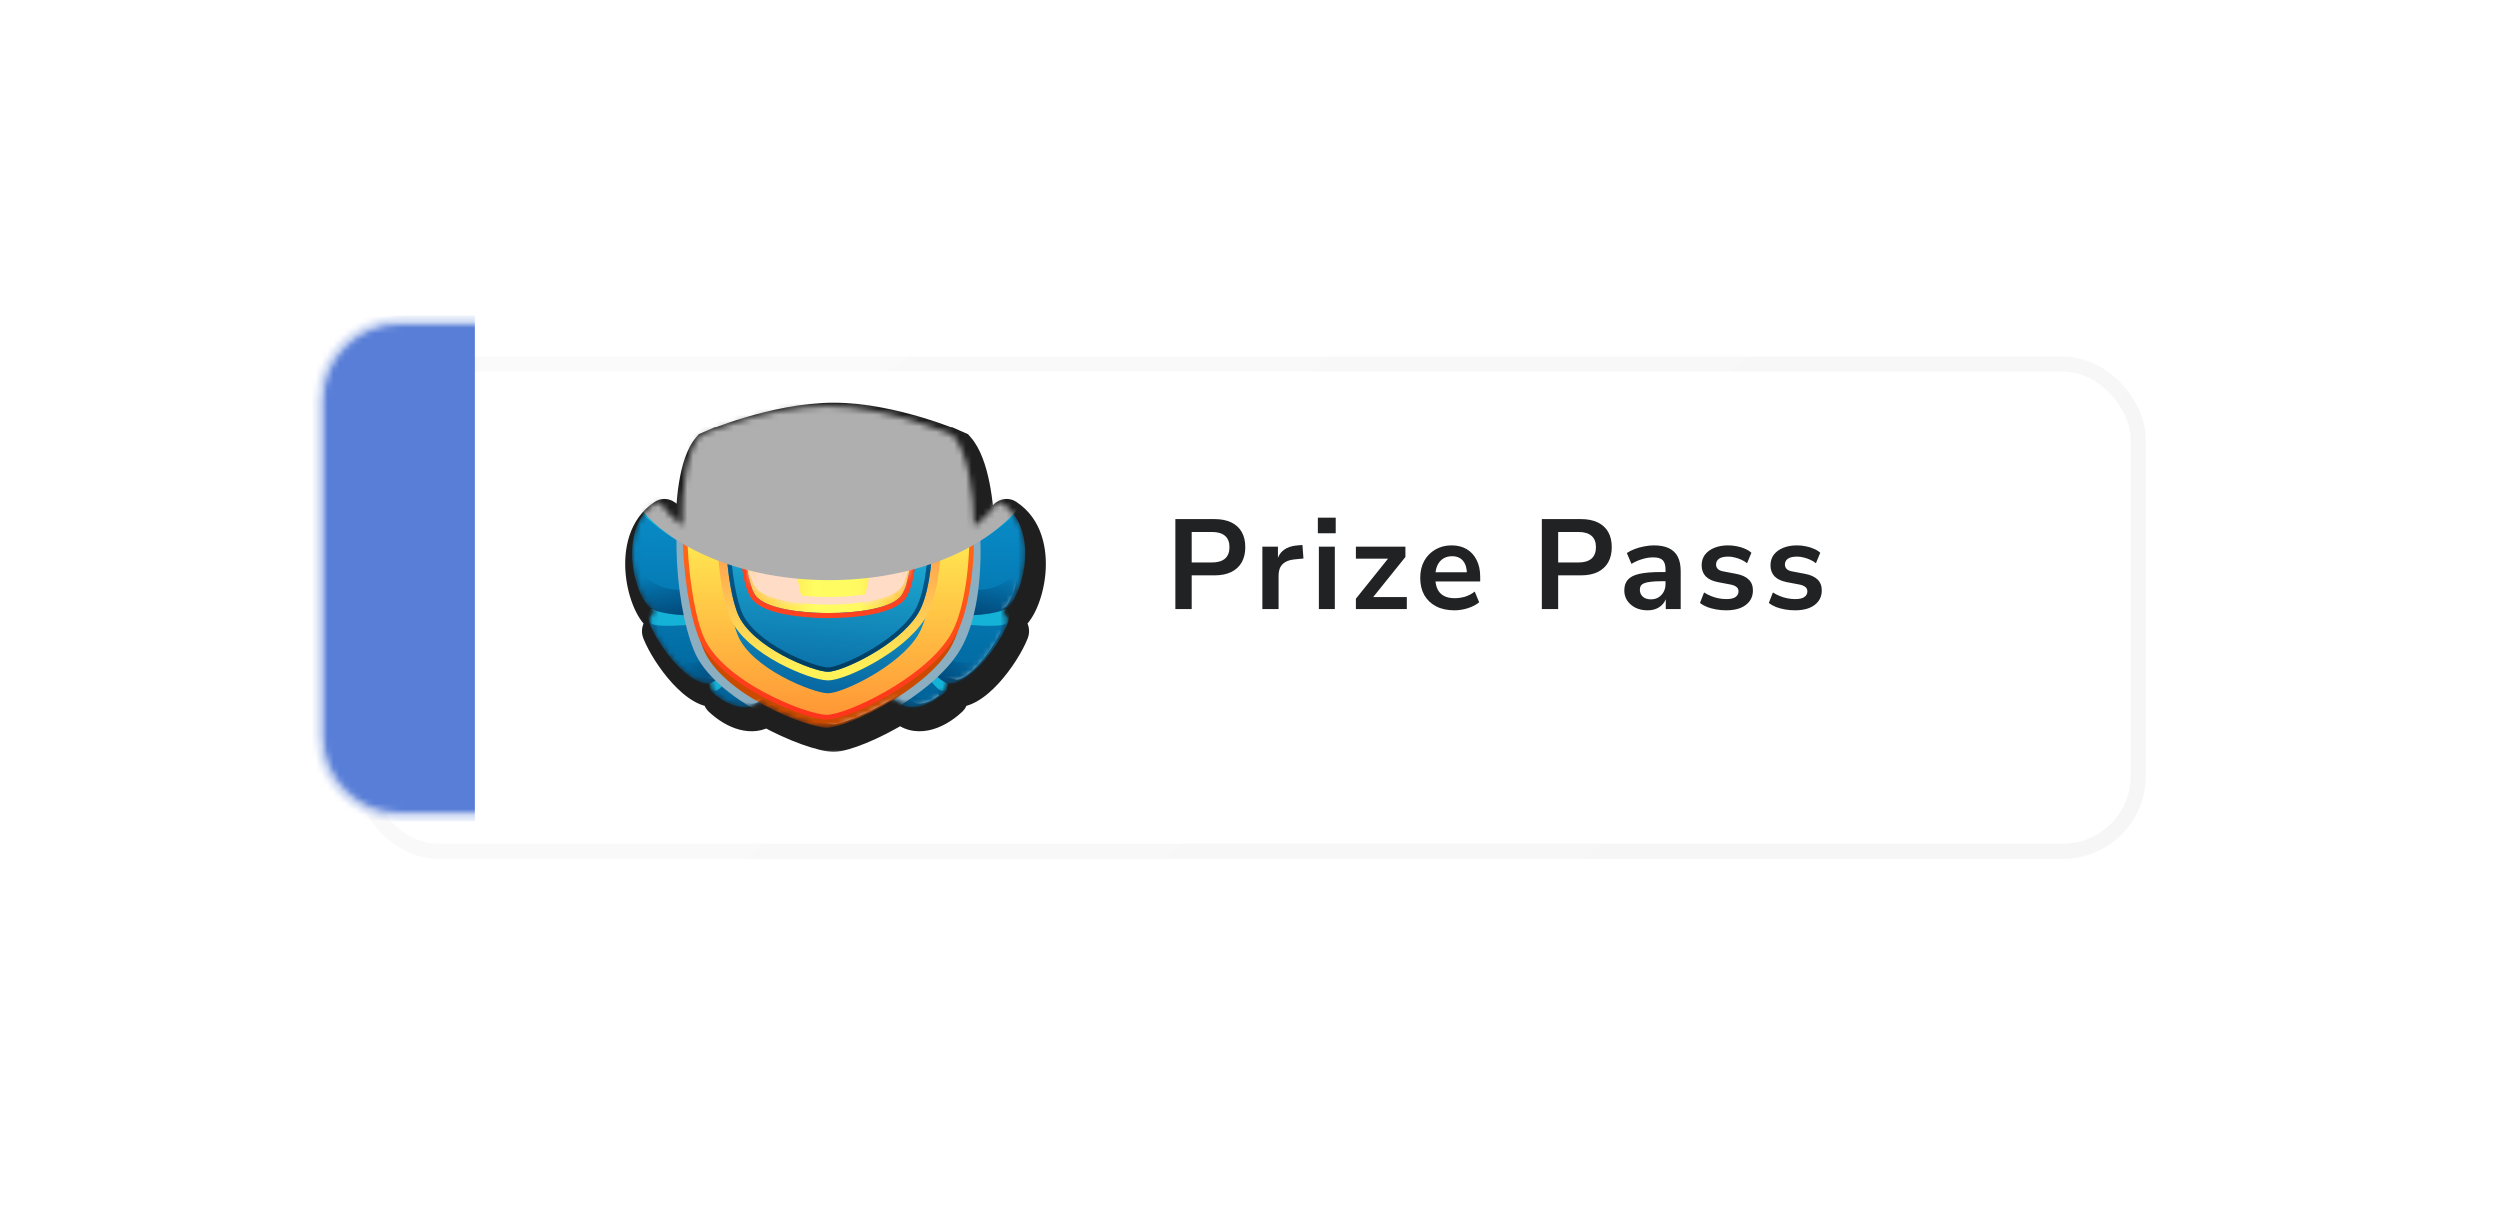 <svg width="431" height="209" viewBox="0 0 431 209" fill="none" xmlns="http://www.w3.org/2000/svg">
<g filter="url(#filter0_d_120_1960)">
<rect x="55.868" y="56" width="306" height="84" rx="12.98" fill="white"/>
<rect x="55.868" y="56" width="306" height="84" rx="12.98" stroke="url(#paint0_linear_120_1960)" stroke-opacity="0.3" stroke-width="2.603"/>
</g>
<g filter="url(#filter1_d_120_1960)">
<mask id="path-3-outside-1_120_1960" maskUnits="userSpaceOnUse" x="105.745" y="67.019" width="74" height="61" fill="black">
<rect fill="white" x="105.745" y="67.019" width="74" height="61"/>
<path fill-rule="evenodd" clip-rule="evenodd" d="M163.756 75.701L164.084 74.952L164.25 75.025L164.37 75.161C165.635 76.602 166.509 79.079 167.078 81.945C167.597 84.56 167.884 87.611 167.94 90.748C169.498 89.544 170.846 88.264 171.667 87.006C171.9 86.649 172.369 86.498 172.725 86.731C179.607 91.258 176.187 103.535 173.234 104.929C172.854 105.109 173.292 105.88 173.639 106.39C173.84 106.687 173.914 107.058 173.782 107.391C172.209 111.362 166.805 118.722 163.004 117.671L163.262 118.53C163.331 118.761 163.268 119.014 163.091 119.179C160.172 121.917 156.464 122.987 154.156 120.567C149.34 123.544 144.382 125.461 142.522 125.461C140.737 125.461 135.708 123.84 130.918 121.125C128.604 122.787 125.284 121.677 122.621 119.179C122.444 119.014 122.381 118.761 122.451 118.53L122.709 117.671C118.907 118.722 113.503 111.362 111.93 107.391C111.798 107.058 111.872 106.687 112.074 106.39C112.42 105.88 112.858 105.109 112.478 104.929C109.525 103.535 106.105 91.258 112.988 86.731C113.343 86.498 113.812 86.649 114.045 87.006C114.842 88.225 116.133 89.465 117.63 90.637C117.612 87.493 117.792 84.445 118.209 81.844C118.661 79.031 119.411 76.59 120.617 75.171L120.739 75.027L120.914 74.951L121.239 75.701C120.914 74.951 120.914 74.951 120.914 74.951L120.924 74.947L120.95 74.935C120.973 74.926 121.006 74.911 121.05 74.893C121.137 74.856 121.265 74.803 121.431 74.735C121.763 74.599 122.247 74.407 122.858 74.176C124.08 73.715 125.814 73.1 127.867 72.485C131.962 71.26 137.376 70.019 142.545 70.019C147.715 70.019 153.105 71.26 157.177 72.486C159.219 73.1 160.941 73.715 162.154 74.177C162.761 74.407 163.241 74.6 163.57 74.736C163.735 74.804 163.862 74.857 163.949 74.894C163.992 74.912 164.025 74.927 164.048 74.936L164.057 74.94L164.074 74.948L164.081 74.951L164.084 74.952C164.084 74.952 164.084 74.952 163.756 75.701ZM163.756 75.701C163.756 75.701 163.756 75.701 163.756 75.701C163.756 75.701 152.654 70.836 142.545 70.836C132.437 70.836 121.239 75.701 121.239 75.701C119.171 78.135 118.359 84.491 118.453 91.26C118.453 91.26 118.453 91.26 118.453 91.26C118.359 84.491 119.171 78.135 121.239 75.701C121.239 75.701 132.437 70.836 142.546 70.836C152.639 70.836 163.724 75.686 163.756 75.701Z"/>
</mask>
<path fill-rule="evenodd" clip-rule="evenodd" d="M163.756 75.701L164.084 74.952L164.25 75.025L164.37 75.161C165.635 76.602 166.509 79.079 167.078 81.945C167.597 84.56 167.884 87.611 167.94 90.748C169.498 89.544 170.846 88.264 171.667 87.006C171.9 86.649 172.369 86.498 172.725 86.731C179.607 91.258 176.187 103.535 173.234 104.929C172.854 105.109 173.292 105.88 173.639 106.39C173.84 106.687 173.914 107.058 173.782 107.391C172.209 111.362 166.805 118.722 163.004 117.671L163.262 118.53C163.331 118.761 163.268 119.014 163.091 119.179C160.172 121.917 156.464 122.987 154.156 120.567C149.34 123.544 144.382 125.461 142.522 125.461C140.737 125.461 135.708 123.84 130.918 121.125C128.604 122.787 125.284 121.677 122.621 119.179C122.444 119.014 122.381 118.761 122.451 118.53L122.709 117.671C118.907 118.722 113.503 111.362 111.93 107.391C111.798 107.058 111.872 106.687 112.074 106.39C112.42 105.88 112.858 105.109 112.478 104.929C109.525 103.535 106.105 91.258 112.988 86.731C113.343 86.498 113.812 86.649 114.045 87.006C114.842 88.225 116.133 89.465 117.63 90.637C117.612 87.493 117.792 84.445 118.209 81.844C118.661 79.031 119.411 76.59 120.617 75.171L120.739 75.027L120.914 74.951L121.239 75.701C120.914 74.951 120.914 74.951 120.914 74.951L120.924 74.947L120.95 74.935C120.973 74.926 121.006 74.911 121.05 74.893C121.137 74.856 121.265 74.803 121.431 74.735C121.763 74.599 122.247 74.407 122.858 74.176C124.08 73.715 125.814 73.1 127.867 72.485C131.962 71.26 137.376 70.019 142.545 70.019C147.715 70.019 153.105 71.26 157.177 72.486C159.219 73.1 160.941 73.715 162.154 74.177C162.761 74.407 163.241 74.6 163.57 74.736C163.735 74.804 163.862 74.857 163.949 74.894C163.992 74.912 164.025 74.927 164.048 74.936L164.057 74.94L164.074 74.948L164.081 74.951L164.084 74.952C164.084 74.952 164.084 74.952 163.756 75.701ZM163.756 75.701C163.756 75.701 163.756 75.701 163.756 75.701C163.756 75.701 152.654 70.836 142.545 70.836C132.437 70.836 121.239 75.701 121.239 75.701C119.171 78.135 118.359 84.491 118.453 91.26C118.453 91.26 118.453 91.26 118.453 91.26C118.359 84.491 119.171 78.135 121.239 75.701C121.239 75.701 132.437 70.836 142.546 70.836C152.639 70.836 163.724 75.686 163.756 75.701Z" fill="#D9D9D9"/>
<path d="M164.084 74.952L161.909 73.999L162.862 71.823L165.037 72.777L164.084 74.952ZM164.25 75.025L165.204 72.85L165.687 73.061L166.035 73.458L164.25 75.025ZM164.37 75.161L166.155 73.594L166.155 73.594L164.37 75.161ZM167.078 81.945L164.749 82.408L164.749 82.408L167.078 81.945ZM167.94 90.748L169.393 92.627L165.65 95.521L165.566 90.79L167.94 90.748ZM171.667 87.006L169.679 85.707L169.679 85.707L171.667 87.006ZM172.725 86.731L174.03 84.747L174.03 84.747L172.725 86.731ZM173.234 104.929L172.22 102.782L172.22 102.782L173.234 104.929ZM173.639 106.39L175.603 105.055L175.603 105.055L173.639 106.39ZM173.782 107.391L171.574 106.516L171.574 106.516L173.782 107.391ZM163.004 117.671L160.729 118.354L159.493 114.236L163.637 115.382L163.004 117.671ZM163.262 118.53L165.536 117.847L165.536 117.847L163.262 118.53ZM163.091 119.179L164.716 120.912L164.716 120.912L163.091 119.179ZM154.156 120.567L152.907 118.547L154.546 117.534L155.875 118.928L154.156 120.567ZM130.918 121.125L129.533 119.196L130.767 118.309L132.089 119.059L130.918 121.125ZM122.621 119.179L120.996 120.912L120.996 120.912L122.621 119.179ZM122.451 118.53L120.176 117.847L120.176 117.847L122.451 118.53ZM122.709 117.671L122.076 115.382L126.22 114.236L124.983 118.354L122.709 117.671ZM111.93 107.391L109.722 108.266L109.722 108.266L111.93 107.391ZM112.074 106.39L114.038 107.725L114.038 107.725L112.074 106.39ZM112.478 104.929L113.492 102.782L113.492 102.782L112.478 104.929ZM112.988 86.731L111.683 84.747L111.683 84.747L112.988 86.731ZM114.045 87.006L112.056 88.305L112.056 88.305L114.045 87.006ZM117.63 90.637L120.005 90.624L120.032 95.533L116.166 92.507L117.63 90.637ZM118.209 81.844L115.864 81.468L115.864 81.468L118.209 81.844ZM120.617 75.171L118.807 73.634L118.807 73.634L120.617 75.171ZM120.739 75.027L118.93 73.489L119.287 73.068L119.793 72.848L120.739 75.027ZM120.914 74.951L119.967 72.773L122.146 71.826L123.092 74.005L120.914 74.951ZM120.914 74.951L119.971 72.771L119.971 72.771L120.914 74.951ZM120.924 74.947L119.981 72.767L119.986 72.764L120.924 74.947ZM120.95 74.935L120.013 72.753L120.015 72.752L120.95 74.935ZM121.05 74.893L120.127 72.705L120.127 72.705L121.05 74.893ZM121.431 74.735L120.534 72.536L120.534 72.536L121.431 74.735ZM122.858 74.176L122.019 71.954L122.019 71.954L122.858 74.176ZM127.867 72.485L128.548 74.76L128.548 74.76L127.867 72.485ZM157.177 72.486L157.862 70.212L157.862 70.212L157.177 72.486ZM162.154 74.177L162.999 71.957L162.999 71.957L162.154 74.177ZM163.57 74.736L162.667 76.932L162.667 76.932L163.57 74.736ZM163.949 74.894L163.019 77.079L163.019 77.079L163.949 74.894ZM164.048 74.936L164.989 72.756L164.99 72.756L164.048 74.936ZM164.057 74.94L164.999 72.76L165.002 72.761L164.057 74.94ZM164.074 74.948L165.019 72.769L165.023 72.77L164.074 74.948ZM164.081 74.951L165.03 72.773L165.032 72.775L164.081 74.951ZM164.084 74.952L165.035 72.776L165.036 72.776L164.084 74.952ZM163.756 75.701L165.492 74.08L162.803 77.876L163.756 75.701ZM118.453 91.26L117.028 93.16L116.094 92.46L116.078 91.293L118.453 91.26ZM118.453 91.26L120.828 91.227L120.895 96.06L117.028 93.16L118.453 91.26ZM121.239 75.701L119.43 74.163L119.787 73.742L120.293 73.522L121.239 75.701ZM164.084 74.952L166.259 75.905L165.931 76.654L163.756 75.701L161.581 74.747L161.909 73.999L164.084 74.952ZM164.25 75.025L163.297 77.2L163.131 77.127L164.084 74.952L165.037 72.777L165.204 72.85L164.25 75.025ZM164.37 75.161L162.585 76.728L162.466 76.592L164.25 75.025L166.035 73.458L166.155 73.594L164.37 75.161ZM167.078 81.945L164.749 82.408C164.194 79.617 163.414 77.672 162.585 76.728L164.37 75.161L166.155 73.594C167.856 75.532 168.823 78.54 169.408 81.483L167.078 81.945ZM167.94 90.748L165.566 90.79C165.511 87.76 165.234 84.853 164.749 82.408L167.078 81.945L169.408 81.483C169.961 84.266 170.257 87.462 170.315 90.705L167.94 90.748ZM167.94 90.748L166.487 88.869C167.965 87.727 169.071 86.638 169.679 85.707L171.667 87.006L173.656 88.305C172.621 89.89 171.03 91.361 169.393 92.627L167.94 90.748ZM171.667 87.006L169.679 85.707C170.461 84.51 172.333 83.631 174.03 84.747L172.725 86.731L171.42 88.716C171.876 89.016 172.391 89.046 172.789 88.935C173.165 88.83 173.464 88.598 173.656 88.305L171.667 87.006ZM172.725 86.731L174.03 84.747C178.554 87.723 179.431 93.057 179.032 97.231C178.827 99.378 178.276 101.434 177.54 103.097C177.171 103.928 176.735 104.709 176.235 105.368C175.757 105.998 175.103 106.674 174.249 107.077L173.234 104.929L172.22 102.782C172.104 102.837 172.203 102.824 172.451 102.497C172.676 102.201 172.937 101.759 173.197 101.172C173.717 99.999 174.145 98.442 174.304 96.779C174.633 93.335 173.778 90.267 171.42 88.716L172.725 86.731ZM173.234 104.929L174.249 107.077C174.601 106.911 174.93 106.633 175.161 106.252C175.379 105.891 175.443 105.547 175.458 105.319C175.473 105.096 175.445 104.929 175.428 104.849C175.41 104.763 175.391 104.71 175.386 104.697C175.379 104.677 175.389 104.708 175.438 104.794C175.483 104.872 175.54 104.962 175.603 105.055L173.639 106.39L171.674 107.725C171.48 107.438 171.151 106.927 170.942 106.374C170.847 106.121 170.678 105.614 170.719 105.004C170.769 104.246 171.174 103.276 172.22 102.782L173.234 104.929ZM173.639 106.39L175.603 105.055C176.148 105.856 176.471 107.051 175.99 108.266L173.782 107.391L171.574 106.516C171.357 107.064 171.533 107.517 171.674 107.725L173.639 106.39ZM173.782 107.391L175.99 108.266C175.087 110.547 173.178 113.623 170.979 116.02C169.875 117.223 168.603 118.361 167.242 119.132C165.906 119.89 164.179 120.46 162.371 119.96L163.004 117.671L163.637 115.382C163.729 115.407 164.104 115.451 164.899 115C165.67 114.563 166.559 113.811 167.479 112.809C169.325 110.796 170.905 108.207 171.574 106.516L173.782 107.391ZM163.004 117.671L165.278 116.988L165.536 117.847L163.262 118.53L160.987 119.212L160.729 118.354L163.004 117.671ZM163.262 118.53L165.536 117.847C165.854 118.906 165.577 120.105 164.716 120.912L163.091 119.179L161.467 117.447C160.959 117.923 160.808 118.617 160.987 119.212L163.262 118.53ZM163.091 119.179L164.716 120.912C163.034 122.489 160.989 123.722 158.848 124.139C156.621 124.572 154.247 124.104 152.437 122.206L154.156 120.567L155.875 118.928C156.373 119.451 157.007 119.658 157.941 119.476C158.961 119.278 160.229 118.607 161.467 117.447L163.091 119.179ZM154.156 120.567L155.405 122.587C152.888 124.143 150.329 125.426 148.132 126.328C147.034 126.778 146.002 127.144 145.092 127.401C144.224 127.645 143.316 127.836 142.522 127.836V125.461V123.086C142.657 123.086 143.066 123.037 143.802 122.829C144.495 122.633 145.352 122.334 146.329 121.933C148.28 121.132 150.608 119.968 152.907 118.547L154.156 120.567ZM142.522 125.461V127.836C141.182 127.836 139.14 127.297 137.046 126.547C134.847 125.759 132.268 124.62 129.747 123.191L130.918 121.125L132.089 119.059C134.359 120.345 136.688 121.373 138.648 122.075C140.712 122.815 142.076 123.086 142.522 123.086V125.461ZM130.918 121.125L132.304 123.054C130.437 124.394 128.255 124.524 126.297 124.009C124.37 123.502 122.537 122.356 120.996 120.912L122.621 119.179L124.245 117.447C125.368 118.5 126.527 119.158 127.505 119.415C128.45 119.663 129.085 119.517 129.533 119.196L130.918 121.125ZM122.621 119.179L120.996 120.912C120.136 120.105 119.858 118.906 120.176 117.847L122.451 118.53L124.725 119.212C124.904 118.616 124.753 117.923 124.245 117.447L122.621 119.179ZM122.451 118.53L120.176 117.847L120.434 116.988L122.709 117.671L124.983 118.354L124.725 119.212L122.451 118.53ZM122.709 117.671L123.342 119.96C121.533 120.46 119.807 119.89 118.471 119.132C117.11 118.361 115.837 117.223 114.734 116.02C112.534 113.623 110.626 110.547 109.722 108.266L111.93 107.391L114.138 106.516C114.808 108.207 116.387 110.796 118.234 112.809C119.153 113.811 120.042 114.563 120.813 115C121.609 115.451 121.983 115.407 122.076 115.382L122.709 117.671ZM111.93 107.391L109.722 108.266C109.241 107.051 109.564 105.856 110.11 105.055L112.074 106.39L114.038 107.725C114.179 107.517 114.355 107.064 114.138 106.516L111.93 107.391ZM112.074 106.39L110.109 105.055C110.172 104.962 110.229 104.872 110.274 104.794C110.323 104.708 110.334 104.677 110.326 104.697C110.321 104.71 110.302 104.763 110.284 104.849C110.267 104.929 110.239 105.096 110.254 105.319C110.269 105.547 110.333 105.891 110.551 106.252C110.782 106.633 111.112 106.911 111.464 107.077L112.478 104.929L113.492 102.782C114.538 103.276 114.943 104.246 114.994 105.004C115.034 105.614 114.866 106.121 114.77 106.374C114.562 106.927 114.233 107.438 114.038 107.725L112.074 106.39ZM112.478 104.929L111.464 107.077C110.609 106.674 109.955 105.998 109.478 105.368C108.977 104.709 108.541 103.928 108.173 103.097C107.436 101.434 106.885 99.378 106.68 97.231C106.282 93.057 107.158 87.723 111.683 84.747L112.988 86.731L114.293 88.716C111.934 90.267 111.08 93.335 111.409 96.779C111.567 98.442 111.995 99.999 112.515 101.172C112.775 101.759 113.037 102.201 113.262 102.497C113.509 102.824 113.608 102.837 113.492 102.782L112.478 104.929ZM112.988 86.731L111.683 84.747C113.38 83.631 115.252 84.51 116.033 85.707L114.045 87.006L112.056 88.305C112.248 88.598 112.547 88.83 112.923 88.935C113.321 89.046 113.837 89.016 114.293 88.716L112.988 86.731ZM114.045 87.006L116.033 85.707C116.622 86.608 117.678 87.659 119.094 88.767L117.63 90.637L116.166 92.507C114.587 91.272 113.061 89.843 112.056 88.305L114.045 87.006ZM118.209 81.844L120.554 82.221C120.164 84.656 119.988 87.567 120.005 90.624L117.63 90.637L115.255 90.65C115.237 87.42 115.42 84.234 115.864 81.468L118.209 81.844ZM120.617 75.171L122.426 76.709C121.675 77.594 120.997 79.462 120.554 82.221L118.209 81.844L115.864 81.468C116.324 78.6 117.148 75.585 118.807 73.634L120.617 75.171ZM120.739 75.027L122.549 76.564L122.426 76.709L120.617 75.171L118.807 73.634L118.93 73.489L120.739 75.027ZM120.914 74.951L121.86 77.129L121.686 77.205L120.739 75.027L119.793 72.848L119.967 72.773L120.914 74.951ZM121.239 75.701L119.061 76.647L118.735 75.897L120.914 74.951L123.092 74.005L123.418 74.754L121.239 75.701ZM121.239 75.701L119.061 76.647C118.898 76.272 118.817 76.084 118.775 75.99C118.755 75.943 118.744 75.916 118.737 75.901C118.735 75.897 118.728 75.88 118.721 75.862C118.719 75.857 118.714 75.846 118.709 75.832C118.705 75.823 118.692 75.79 118.676 75.746C118.669 75.725 118.653 75.681 118.637 75.625C118.625 75.585 118.586 75.453 118.562 75.279C118.55 75.194 118.456 74.61 118.757 73.956C119.169 73.064 119.972 72.77 119.971 72.771L120.914 74.951L121.857 77.13C121.82 77.147 122.063 77.051 122.309 76.873C122.614 76.652 122.888 76.341 123.071 75.946C123.372 75.292 123.278 74.707 123.266 74.622C123.242 74.448 123.203 74.317 123.191 74.277C123.175 74.221 123.16 74.177 123.152 74.156C123.137 74.113 123.123 74.08 123.12 74.071C123.115 74.057 123.11 74.047 123.108 74.042C123.102 74.028 123.098 74.017 123.101 74.025C123.104 74.032 123.113 74.052 123.133 74.1C123.174 74.193 123.255 74.379 123.418 74.754L121.239 75.701ZM120.914 74.951L119.971 72.771L119.981 72.767L120.924 74.947L121.867 77.126L121.857 77.131L120.914 74.951ZM120.924 74.947L119.986 72.764L120.013 72.753L120.95 74.935L121.888 77.118L121.861 77.129L120.924 74.947ZM120.95 74.935L120.015 72.752C120.042 72.741 120.079 72.725 120.127 72.705L121.05 74.893L121.973 77.081C121.933 77.098 121.904 77.111 121.885 77.119L120.95 74.935ZM121.05 74.893L120.127 72.705C120.222 72.664 120.359 72.607 120.534 72.536L121.431 74.735L122.329 76.934C122.172 76.998 122.052 77.048 121.973 77.081L121.05 74.893ZM121.431 74.735L120.534 72.536C120.884 72.393 121.387 72.193 122.019 71.954L122.858 74.176L123.697 76.398C123.107 76.621 122.643 76.805 122.329 76.934L121.431 74.735ZM122.858 74.176L122.019 71.954C123.282 71.477 125.07 70.844 127.186 70.21L127.867 72.485L128.548 74.76C126.558 75.356 124.878 75.952 123.697 76.398L122.858 74.176ZM127.867 72.485L127.186 70.21C131.374 68.956 137.042 67.644 142.545 67.644V70.019V72.394C137.71 72.394 132.55 73.563 128.548 74.76L127.867 72.485ZM142.545 70.019V67.644C148.05 67.644 153.695 68.957 157.862 70.212L157.177 72.486L156.492 74.76C152.516 73.562 147.38 72.394 142.545 72.394V70.019ZM157.177 72.486L157.862 70.212C159.967 70.846 161.744 71.479 162.999 71.957L162.154 74.177L161.309 76.396C160.138 75.951 158.47 75.355 156.492 74.76L157.177 72.486ZM162.154 74.177L162.999 71.957C163.627 72.196 164.127 72.397 164.474 72.539L163.57 74.736L162.667 76.932C162.355 76.804 161.895 76.619 161.309 76.396L162.154 74.177ZM163.57 74.736L164.474 72.539C164.648 72.611 164.783 72.668 164.878 72.708L163.949 74.894L163.019 77.079C162.941 77.046 162.822 76.996 162.667 76.932L163.57 74.736ZM163.949 74.894L164.878 72.708C164.926 72.728 164.963 72.745 164.989 72.756L164.048 74.936L163.106 77.117C163.088 77.109 163.058 77.096 163.019 77.079L163.949 74.894ZM164.048 74.936L164.99 72.756L164.999 72.76L164.057 74.94L163.114 77.12L163.106 77.116L164.048 74.936ZM164.057 74.94L165.002 72.761L165.019 72.769L164.074 74.948L163.129 77.126L163.111 77.119L164.057 74.94ZM164.074 74.948L165.023 72.77L165.03 72.773L164.081 74.951L163.132 77.128L163.125 77.125L164.074 74.948ZM164.081 74.951L165.032 72.775L165.035 72.776L164.084 74.952L163.132 77.128L163.13 77.127L164.081 74.951ZM164.084 74.952L165.036 72.776C165.033 72.775 165.832 73.07 166.241 73.959C166.542 74.614 166.448 75.198 166.435 75.285C166.411 75.46 166.371 75.592 166.359 75.632C166.342 75.688 166.327 75.732 166.319 75.754C166.304 75.797 166.29 75.831 166.286 75.84C166.281 75.854 166.276 75.865 166.274 75.87C166.267 75.888 166.259 75.905 166.258 75.909C166.251 75.924 166.239 75.951 166.219 75.997C166.178 76.092 166.095 76.28 165.931 76.654L163.756 75.701L161.581 74.747C161.745 74.373 161.826 74.187 161.867 74.094C161.888 74.047 161.896 74.026 161.9 74.019C161.903 74.011 161.898 74.022 161.892 74.037C161.89 74.041 161.886 74.052 161.88 74.065C161.877 74.074 161.864 74.107 161.848 74.15C161.84 74.172 161.825 74.216 161.808 74.272C161.796 74.312 161.757 74.444 161.732 74.619C161.72 74.706 161.625 75.29 161.926 75.945C162.335 76.834 163.134 77.129 163.131 77.127L164.084 74.952ZM163.756 75.701L165.492 74.08C165.52 74.11 165.542 74.135 165.555 74.15C165.562 74.158 165.567 74.164 165.571 74.168C165.572 74.17 165.574 74.172 165.574 74.173C165.575 74.173 165.575 74.174 165.575 74.174C165.576 74.174 165.576 74.174 165.576 74.174C165.576 74.174 165.576 74.174 165.576 74.174C165.576 74.174 165.576 74.174 165.576 74.174C165.576 74.174 165.576 74.174 165.576 74.174C165.576 74.174 165.576 74.174 165.576 74.174C165.576 74.175 165.574 74.172 165.571 74.168C165.567 74.164 165.562 74.158 165.555 74.15C165.542 74.135 165.52 74.11 165.492 74.08L163.756 75.701L162.02 77.321C161.992 77.291 161.97 77.266 161.957 77.251C161.95 77.243 161.945 77.237 161.941 77.233C161.94 77.231 161.938 77.229 161.938 77.228C161.937 77.228 161.937 77.227 161.937 77.227C161.937 77.227 161.936 77.227 161.936 77.227C161.936 77.227 161.936 77.227 161.936 77.227C161.936 77.227 161.936 77.227 161.936 77.227C161.936 77.227 161.936 77.227 161.936 77.227C161.936 77.227 161.936 77.227 161.936 77.227C161.936 77.226 161.938 77.229 161.941 77.233C161.945 77.237 161.95 77.243 161.957 77.251C161.97 77.266 161.992 77.291 162.02 77.321L163.756 75.701ZM163.756 75.701C162.803 77.876 162.803 77.876 162.803 77.876C162.803 77.876 162.804 77.876 162.804 77.876C162.804 77.876 162.804 77.876 162.804 77.876C162.803 77.876 162.802 77.876 162.8 77.875C162.797 77.873 162.791 77.871 162.782 77.867C162.765 77.859 162.737 77.848 162.699 77.832C162.624 77.799 162.508 77.751 162.356 77.688C162.05 77.562 161.597 77.38 161.019 77.16C159.862 76.72 158.212 76.131 156.257 75.542C152.312 74.355 147.265 73.211 142.545 73.211V70.836V68.461C147.935 68.461 153.492 69.749 157.626 70.994C159.71 71.621 161.467 72.249 162.708 72.721C163.329 72.957 163.822 73.155 164.163 73.295C164.334 73.365 164.466 73.421 164.558 73.46C164.604 73.48 164.64 73.495 164.665 73.506C164.678 73.512 164.688 73.516 164.695 73.519C164.699 73.521 164.702 73.522 164.704 73.523C164.706 73.524 164.707 73.524 164.707 73.524C164.708 73.525 164.708 73.525 164.708 73.525C164.709 73.525 164.709 73.525 163.756 75.701ZM142.545 70.836V73.211C137.825 73.211 132.753 74.355 128.783 75.543C126.814 76.133 125.152 76.722 123.986 77.162C123.403 77.382 122.946 77.565 122.638 77.69C122.484 77.753 122.367 77.802 122.29 77.834C122.252 77.85 122.224 77.862 122.207 77.87C122.198 77.874 122.192 77.876 122.188 77.878C122.186 77.879 122.185 77.879 122.185 77.879C122.185 77.879 122.185 77.879 122.185 77.879C122.185 77.879 122.185 77.879 122.185 77.879C122.185 77.879 122.186 77.879 121.239 75.701C120.293 73.522 120.293 73.522 120.294 73.522C120.294 73.522 120.294 73.522 120.295 73.521C120.296 73.521 120.297 73.521 120.298 73.52C120.3 73.519 120.303 73.518 120.307 73.516C120.314 73.513 120.324 73.509 120.337 73.503C120.362 73.493 120.398 73.477 120.445 73.458C120.537 73.419 120.671 73.363 120.843 73.293C121.186 73.152 121.683 72.955 122.308 72.719C123.557 72.247 125.326 71.62 127.421 70.993C131.576 69.749 137.157 68.461 142.545 68.461V70.836ZM118.453 91.26L116.078 91.293C116.03 87.819 116.212 84.389 116.692 81.47C117.151 78.673 117.946 75.908 119.429 74.163L121.239 75.701L123.049 77.238C122.464 77.927 121.819 79.558 121.379 82.24C120.959 84.799 120.782 87.933 120.828 91.227L118.453 91.26ZM118.453 91.26L119.878 89.36C119.872 89.356 119.867 89.352 119.864 89.35C119.862 89.348 119.86 89.347 119.86 89.347C119.86 89.347 119.86 89.347 119.86 89.347C119.86 89.347 119.86 89.347 119.86 89.347C119.86 89.347 119.86 89.347 119.86 89.347C119.86 89.347 119.86 89.347 119.86 89.347C119.86 89.347 119.86 89.347 119.86 89.347C119.86 89.347 119.861 89.347 119.861 89.348C119.862 89.348 119.863 89.349 119.864 89.35C119.867 89.352 119.872 89.356 119.878 89.36L118.453 91.26L117.028 93.16C117.034 93.165 117.039 93.168 117.042 93.17C117.044 93.172 117.047 93.174 117.046 93.174C117.046 93.174 117.046 93.174 117.046 93.174C117.046 93.174 117.046 93.174 117.046 93.174C117.046 93.174 117.046 93.174 117.046 93.174C117.046 93.174 117.046 93.174 117.046 93.174C117.046 93.174 117.046 93.174 117.046 93.173C117.046 93.173 117.045 93.173 117.045 93.173C117.044 93.172 117.043 93.171 117.042 93.17C117.039 93.168 117.034 93.165 117.028 93.16L118.453 91.26ZM118.453 91.26L116.078 91.293C116.03 87.819 116.213 84.389 116.692 81.47C117.151 78.673 117.946 75.908 119.43 74.163L121.239 75.701L123.049 77.239C122.464 77.927 121.819 79.558 121.379 82.24C120.959 84.799 120.782 87.933 120.828 91.227L118.453 91.26ZM121.239 75.701C120.293 73.522 120.293 73.522 120.294 73.522C120.294 73.522 120.295 73.522 120.295 73.522C120.296 73.521 120.297 73.521 120.298 73.52C120.3 73.519 120.303 73.518 120.307 73.516C120.314 73.513 120.324 73.509 120.337 73.503C120.362 73.493 120.398 73.477 120.445 73.458C120.537 73.419 120.671 73.363 120.843 73.293C121.186 73.153 121.683 72.955 122.308 72.719C123.557 72.247 125.326 71.62 127.421 70.993C131.577 69.749 137.157 68.461 142.546 68.461V70.836V73.211C137.825 73.211 132.753 74.355 128.783 75.543C126.815 76.133 125.152 76.722 123.986 77.162C123.403 77.382 122.946 77.565 122.638 77.691C122.484 77.753 122.367 77.802 122.291 77.834C122.252 77.85 122.224 77.862 122.207 77.87C122.198 77.874 122.192 77.876 122.188 77.878C122.186 77.879 122.185 77.879 122.185 77.879C122.185 77.879 122.185 77.879 122.185 77.879C122.185 77.879 122.185 77.879 122.185 77.879C122.185 77.879 122.186 77.879 121.239 75.701ZM142.546 70.836V68.461C153.188 68.461 164.682 73.513 164.709 73.525L163.756 75.701L162.803 77.876C162.84 77.892 160.155 76.715 156.24 75.537C152.298 74.351 147.258 73.211 142.546 73.211V70.836Z" fill="#1F1F1F" mask="url(#path-3-outside-1_120_1960)"/>
</g>
<mask id="mask0_120_1960" style="mask-type:alpha" maskUnits="userSpaceOnUse" x="108" y="70" width="69" height="56">
<path fill-rule="evenodd" clip-rule="evenodd" d="M163.756 75.701L164.084 74.952L164.25 75.025L164.37 75.161C165.635 76.602 166.509 79.079 167.078 81.945C167.598 84.56 167.884 87.611 167.94 90.748C169.498 89.544 170.846 88.264 171.668 87.006C171.9 86.649 172.369 86.498 172.725 86.731C179.607 91.258 176.188 103.535 173.235 104.929C172.855 105.109 173.292 105.88 173.639 106.39C173.84 106.687 173.914 107.058 173.782 107.391C172.209 111.362 166.806 118.722 163.004 117.671L163.262 118.53C163.331 118.761 163.268 119.014 163.092 119.179C160.172 121.917 156.464 122.987 154.156 120.567C149.34 123.544 144.382 125.461 142.522 125.461C140.737 125.461 135.708 123.84 130.918 121.125C128.604 122.786 125.284 121.677 122.621 119.179C122.444 119.014 122.381 118.761 122.451 118.53L122.709 117.671C118.907 118.722 113.503 111.362 111.93 107.391C111.798 107.058 111.872 106.687 112.074 106.39C112.42 105.88 112.858 105.109 112.478 104.929C109.525 103.535 106.105 91.258 112.988 86.731C113.344 86.498 113.812 86.649 114.045 87.006C114.842 88.225 116.133 89.465 117.63 90.637C117.612 87.493 117.792 84.445 118.209 81.844C118.661 79.031 119.412 76.59 120.617 75.171L120.74 75.027L120.914 74.951L121.239 75.701C120.914 74.951 120.914 74.951 120.914 74.951L120.924 74.947L120.95 74.935C120.973 74.926 121.006 74.911 121.05 74.893C121.137 74.856 121.265 74.803 121.431 74.735C121.763 74.599 122.247 74.407 122.858 74.176C124.08 73.715 125.814 73.1 127.867 72.485C131.962 71.26 137.376 70.019 142.546 70.019C147.715 70.019 153.106 71.26 157.177 72.486C159.219 73.1 160.941 73.715 162.154 74.177C162.761 74.407 163.241 74.6 163.57 74.736C163.735 74.804 163.862 74.857 163.949 74.894C163.992 74.912 164.025 74.927 164.048 74.936L164.057 74.94L164.074 74.948L164.081 74.951L164.084 74.952C164.084 74.952 164.084 74.952 163.756 75.701ZM167.131 91.354C167.073 84.592 165.938 78.186 163.756 75.701C163.756 75.701 152.654 70.836 142.546 70.836C132.437 70.836 121.239 75.701 121.239 75.701C121.239 75.701 121.239 75.701 121.239 75.701C121.239 75.701 132.437 70.836 142.545 70.836C152.654 70.836 163.756 75.701 163.756 75.701C165.938 78.186 167.073 84.592 167.131 91.354C167.131 91.354 167.131 91.354 167.131 91.354Z" fill="#D9D9D9"/>
</mask>
<g mask="url(#mask0_120_1960)">
<path d="M171.668 87.006C169.93 89.666 165.84 92.423 162.392 94.359C158.131 100.466 150.871 113.326 152.85 118.42C154.778 123.381 159.524 122.525 163.091 119.18C163.268 119.014 163.331 118.762 163.262 118.53L163.004 117.671C166.805 118.722 172.209 111.363 173.782 107.391C173.914 107.058 173.84 106.687 173.639 106.39C173.292 105.88 172.854 105.109 173.234 104.93C176.187 103.535 179.607 91.259 172.725 86.732C172.369 86.498 171.9 86.65 171.668 87.006Z" fill="url(#paint1_linear_120_1960)"/>
<path d="M114.045 87.006C115.783 89.666 119.873 92.423 123.32 94.359C127.581 100.466 134.842 113.326 132.862 118.42C130.934 123.381 126.189 122.525 122.621 119.18C122.444 119.014 122.381 118.762 122.451 118.53L122.709 117.671C118.907 118.722 113.503 111.363 111.93 107.391C111.798 107.058 111.872 106.687 112.074 106.39C112.42 105.88 112.858 105.109 112.478 104.93C109.525 103.535 106.105 91.259 112.988 86.732C113.344 86.498 113.812 86.65 114.045 87.006Z" fill="url(#paint2_linear_120_1960)"/>
<mask id="mask1_120_1960" style="mask-type:alpha" maskUnits="userSpaceOnUse" x="108" y="86" width="69" height="36">
<path d="M172.724 86.732C172.368 86.498 171.9 86.65 171.668 87.007C169.93 89.667 165.839 92.423 162.392 94.359C158.131 100.467 150.871 113.326 152.85 118.42C154.778 123.38 159.524 122.525 163.091 119.18C163.268 119.015 163.331 118.762 163.261 118.53L163.003 117.672C166.805 118.723 172.209 111.362 173.782 107.391C173.914 107.058 173.84 106.687 173.638 106.39C173.292 105.881 172.855 105.11 173.234 104.93C176.187 103.536 179.607 91.259 172.724 86.732ZM114.044 87.007C113.812 86.65 113.344 86.498 112.988 86.732C106.105 91.259 109.525 103.536 112.478 104.93C112.858 105.11 112.42 105.88 112.074 106.39C111.872 106.687 111.798 107.058 111.93 107.391C113.503 111.362 118.907 118.723 122.709 117.672L122.451 118.53C122.381 118.762 122.444 119.015 122.621 119.18C126.188 122.525 130.934 123.38 132.862 118.42C134.841 113.326 127.581 100.467 123.32 94.359C119.873 92.423 115.782 89.667 114.044 87.007Z" fill="url(#paint3_linear_120_1960)"/>
</mask>
<g mask="url(#mask1_120_1960)">
<path d="M170.549 106.629C173.546 106.411 175.203 103.496 175.657 102.066L178.449 95.664C177.496 96.413 174.689 99.931 171.775 101.112C169.255 102.134 165.873 101.521 165.374 101.112L163.807 105.948C164.806 106.266 167.553 106.847 170.549 106.629Z" fill="url(#paint4_linear_120_1960)"/>
<path d="M161.831 117.577C164.095 118.762 166.6 117.398 167.569 116.567L172.456 113.19C171.431 113.305 167.825 114.59 165.19 114.138C162.91 113.748 160.739 111.789 160.561 111.269L157.262 114.063C157.842 114.741 159.567 116.392 161.831 117.577Z" fill="url(#paint5_linear_120_1960)"/>
<path d="M153.417 122.342C155.281 124.091 158.059 123.446 159.216 122.906L164.829 120.961C163.811 120.797 159.992 121.07 157.574 119.929C155.482 118.942 153.915 116.473 153.883 115.925L149.956 117.734C150.333 118.541 151.553 120.594 153.417 122.342Z" fill="url(#paint6_linear_120_1960)"/>
<path d="M175.363 88.317L172.805 86.246L167.03 87.08C166.007 89.167 164.416 93.472 166.238 93.998C168.059 94.525 173.08 90.43 175.363 88.317Z" fill="#15B2D7"/>
<path d="M165.373 105.879C166.299 106.384 171.961 105.894 173.272 104.994C174.138 105.337 174.394 106.959 173.272 107.582C172.176 108.191 167.091 107.735 164.829 107.582C164.546 106.931 164.695 105.509 165.373 105.879Z" fill="#15B2D7"/>
<path d="M159.844 114.352C159.885 115.093 162.017 117.441 163.417 117.852C163.537 118.49 163.321 119.063 162.377 119.091C161.589 119.115 159.312 116.095 159.099 114.819C159.399 114.381 159.814 113.809 159.844 114.352Z" fill="#15B2D7"/>
<path d="M115.177 106.629C112.18 106.411 110.523 103.496 110.069 102.066L107.277 95.664C108.23 96.413 111.037 99.931 113.951 101.112C116.47 102.134 119.853 101.521 120.352 101.112L121.919 105.948C120.92 106.266 118.173 106.847 115.177 106.629Z" fill="url(#paint7_linear_120_1960)"/>
<path d="M123.895 117.577C121.631 118.762 119.126 117.398 118.157 116.567L113.27 113.19C114.295 113.305 117.901 114.59 120.536 114.138C122.816 113.748 124.987 111.789 125.164 111.269L128.464 114.063C127.884 114.741 126.159 116.392 123.895 117.577Z" fill="url(#paint8_linear_120_1960)"/>
<path d="M132.309 122.342C130.445 124.091 127.667 123.446 126.51 122.906L120.897 120.961C121.915 120.797 125.734 121.07 128.152 119.929C130.244 118.942 131.811 116.473 131.843 115.925L135.77 117.734C135.393 118.541 134.173 120.594 132.309 122.342Z" fill="url(#paint9_linear_120_1960)"/>
<path d="M110.362 88.317L112.921 86.246L118.696 87.08C119.719 89.167 121.309 93.472 119.488 93.998C117.667 94.525 112.645 90.43 110.362 88.317Z" fill="#15B2D7"/>
<path d="M120.352 105.879C119.427 106.384 113.764 105.894 112.454 104.994C111.588 105.337 111.332 106.959 112.454 107.582C113.55 108.191 118.635 107.735 120.897 107.582C121.18 106.931 121.031 105.509 120.352 105.879Z" fill="#15B2D7"/>
<path d="M125.882 114.352C125.841 115.093 123.708 117.441 122.308 117.852C122.189 118.49 122.405 119.063 123.349 119.091C124.136 119.115 126.413 116.095 126.626 114.819C126.327 114.381 125.912 113.809 125.882 114.352Z" fill="#15B2D7"/>
<path d="M165.503 112.078C160.596 120.241 146.189 127.059 142.582 127.059C138.975 127.059 123.087 120.797 119.609 112.078C116.131 103.359 115.127 86.354 119.609 74.684C122.092 74.083 130.226 73.953 131.927 74.8C134.361 72.319 140.317 69.173 142.608 69.173C144.899 69.173 151.216 72.301 153.185 74.8C154.886 73.953 163.846 74.163 165.503 74.684C170.053 86.422 170.411 103.915 165.503 112.078Z" fill="#8BAEC0" style="mix-blend-mode:multiply"/>
</g>
<path d="M163.756 111.865C159.21 119.273 145.864 125.461 142.522 125.461C139.18 125.461 124.461 119.778 121.239 111.865C118.018 103.952 117.043 82.866 121.239 77.927C121.239 77.927 132.437 73.062 142.545 73.062C152.654 73.062 163.756 77.927 163.756 77.927C168.215 83.007 168.302 104.456 163.756 111.865Z" fill="#CA4B00"/>
<path d="M142.545 70.428C137.434 70.428 132.064 71.656 127.985 72.877C125.943 73.488 124.217 74.1 123.002 74.559C122.395 74.788 121.914 74.979 121.585 75.113C121.421 75.18 121.294 75.233 121.208 75.269C121.166 75.288 121.133 75.302 121.111 75.311C121.1 75.316 121.091 75.32 121.085 75.322C121.083 75.323 121.08 75.325 121.079 75.325H121.078L121.077 75.326L120.99 75.364L120.928 75.436C119.801 76.763 119.063 79.105 118.613 81.909C118.159 84.735 117.988 88.107 118.049 91.561C118.168 98.241 119.157 105.31 120.708 109.405L120.861 109.792C121.699 111.851 123.273 113.739 125.185 115.408C127.1 117.079 129.374 118.549 131.642 119.764C133.912 120.979 136.186 121.946 138.106 122.609C140.009 123.267 141.612 123.643 142.522 123.643C143.441 123.642 144.965 123.229 146.758 122.532C148.571 121.828 150.713 120.815 152.89 119.569C157.095 117.164 161.492 113.859 163.879 110.206L164.104 109.852C165.28 107.936 166.139 105.147 166.704 101.996C167.27 98.837 167.547 95.277 167.542 91.795C167.536 88.314 167.248 84.897 166.677 82.024C166.11 79.171 165.253 76.786 164.063 75.431L164.003 75.363L163.92 75.326L163.756 75.701L163.919 75.326L163.917 75.325C163.916 75.325 163.913 75.323 163.911 75.322C163.905 75.32 163.897 75.316 163.886 75.311C163.864 75.302 163.831 75.289 163.789 75.27C163.703 75.234 163.578 75.181 163.415 75.114C163.088 74.98 162.611 74.788 162.008 74.559C160.802 74.1 159.089 73.488 157.059 72.877C153.004 71.656 147.657 70.428 142.545 70.428Z" fill="url(#paint10_linear_120_1960)" stroke="url(#paint11_linear_120_1960)" stroke-width="0.817"/>
<mask id="mask2_120_1960" style="mask-type:alpha" maskUnits="userSpaceOnUse" x="118" y="70" width="50" height="54">
<path d="M163.756 109.638C159.21 117.047 145.864 123.234 142.522 123.234C139.18 123.234 124.461 117.551 121.239 109.638C118.018 101.725 117.043 80.639 121.239 75.701C121.239 75.701 132.437 70.836 142.545 70.836C152.654 70.836 163.756 75.701 163.756 75.701C168.215 80.78 168.302 102.23 163.756 109.638Z" fill="url(#paint12_linear_120_1960)"/>
</mask>
<g mask="url(#mask2_120_1960)">
<path d="M142.355 67.266V83.883H148.689L154.545 69.718L142.355 67.266Z" fill="#FFFFCB"/>
<g filter="url(#filter2_i_120_1960)">
<path d="M158.279 105.76C154.953 111.237 145.187 115.812 142.742 115.812C140.297 115.812 129.527 111.61 127.17 105.76C124.812 99.909 124.099 84.319 127.17 80.667C127.17 80.667 135.363 77.07 142.759 77.07C150.156 77.07 158.279 80.667 158.279 80.667C161.542 84.423 161.606 100.282 158.279 105.76Z" fill="url(#paint13_linear_120_1960)"/>
</g>
<path d="M142.759 76.328C138.956 76.328 134.978 77.25 131.976 78.158C130.47 78.614 129.197 79.07 128.3 79.412C127.852 79.583 127.497 79.726 127.253 79.826C127.131 79.876 127.037 79.917 126.972 79.944C126.94 79.958 126.916 79.968 126.899 79.976C126.891 79.979 126.884 79.982 126.879 79.984C126.877 79.985 126.875 79.986 126.874 79.986L126.872 79.987L126.712 80.058L126.601 80.189C125.693 81.269 125.141 83.107 124.81 85.189C124.473 87.311 124.347 89.831 124.392 92.401C124.476 97.198 125.158 102.304 126.256 105.438L126.481 106.037C127.129 107.646 128.334 109.096 129.762 110.355C131.195 111.619 132.889 112.723 134.57 113.633C136.252 114.543 137.937 115.267 139.364 115.766C140.76 116.253 141.995 116.555 142.742 116.555C143.506 116.555 144.69 116.219 146.004 115.703C147.353 115.174 148.94 114.414 150.551 113.482C153.647 111.693 156.94 109.207 158.744 106.416L158.914 106.146C159.815 104.661 160.456 102.536 160.873 100.186C161.292 97.82 161.497 95.162 161.493 92.566C161.489 89.971 161.276 87.417 160.852 85.259C160.435 83.136 159.79 81.275 158.839 80.181L158.731 80.056L158.58 79.988H158.579L158.578 79.987C158.576 79.987 158.574 79.986 158.572 79.985C158.567 79.983 158.561 79.98 158.552 79.977C158.535 79.969 158.511 79.959 158.479 79.945C158.415 79.918 158.322 79.877 158.201 79.827C157.959 79.727 157.606 79.583 157.161 79.412C156.27 79.07 155.007 78.615 153.509 78.159C150.524 77.251 146.563 76.328 142.759 76.328Z" stroke="url(#paint14_linear_120_1960)" stroke-width="1.484"/>
<path d="M142.759 77.441C139.114 77.441 135.257 78.329 132.298 79.224C130.822 79.67 129.575 80.117 128.698 80.452C128.259 80.62 127.913 80.758 127.677 80.856C127.559 80.904 127.469 80.942 127.409 80.968C127.407 80.969 127.405 80.969 127.404 80.97C126.732 81.814 126.228 83.356 125.91 85.363C125.586 87.402 125.461 89.853 125.505 92.382C125.589 97.135 126.267 102.096 127.302 105.057L127.514 105.621C128.074 107.011 129.144 108.325 130.499 109.521C131.851 110.714 133.47 111.772 135.099 112.653C136.728 113.535 138.359 114.235 139.731 114.714C141.118 115.198 142.198 115.441 142.742 115.441C143.277 115.441 144.288 115.181 145.598 114.667C146.891 114.16 148.428 113.424 149.995 112.519C153.043 110.756 156.148 108.379 157.806 105.815L157.962 105.567C158.759 104.256 159.368 102.29 159.776 99.991C160.182 97.7 160.383 95.109 160.379 92.568C160.375 90.027 160.166 87.546 159.759 85.474C159.358 83.433 158.775 81.847 158.05 80.972C158.047 80.97 158.043 80.969 158.04 80.968C157.98 80.942 157.89 80.904 157.773 80.856C157.539 80.758 157.196 80.618 156.761 80.451C155.891 80.117 154.653 79.67 153.185 79.224C150.245 78.329 146.405 77.441 142.759 77.441Z" stroke="url(#paint15_linear_120_1960)" stroke-width="0.742"/>
<g filter="url(#filter3_d_120_1960)">
<path d="M142.824 104.234C138.03 104.234 132.239 103.502 130.374 101.372C128.51 99.241 127.845 89.546 129.11 88.281C130.374 87.862 135.567 90.909 135.567 93.127C135.801 89.526 139.439 85.966 141.886 84.219C142.449 83.817 143.198 83.817 143.762 84.219C146.208 85.966 149.846 89.526 150.08 93.127C150.08 91.271 154.939 87.935 156.538 88.281C157.803 89.546 157.137 99.241 155.273 101.372C153.409 103.502 147.617 104.234 142.824 104.234Z" fill="url(#paint16_linear_120_1960)"/>
<path d="M143.878 83.775C143.182 83.356 142.303 83.387 141.632 83.865L141.151 84.221C139.999 85.099 138.672 86.31 137.557 87.706C136.632 88.865 135.835 90.177 135.422 91.55C135.313 91.393 135.194 91.24 135.067 91.092C134.528 90.463 133.806 89.862 133.057 89.355C132.307 88.846 131.51 88.419 130.811 88.144C130.462 88.007 130.127 87.904 129.828 87.85C129.575 87.804 129.31 87.786 129.073 87.84L128.973 87.867L128.875 87.899L128.802 87.973C128.557 88.218 128.405 88.607 128.302 89.012C128.195 89.435 128.122 89.953 128.078 90.526C127.989 91.676 128.013 93.098 128.135 94.538C128.257 95.979 128.479 97.454 128.791 98.71C129.077 99.866 129.455 100.903 129.947 101.537L130.047 101.658C130.575 102.261 131.353 102.738 132.264 103.119C133.18 103.502 134.259 103.801 135.417 104.029C137.443 104.429 139.745 104.62 141.907 104.661L142.824 104.67C145.239 104.67 147.915 104.486 150.231 104.029C151.389 103.801 152.468 103.502 153.383 103.119C154.18 102.786 154.876 102.379 155.391 101.879L155.6 101.658C156.141 101.04 156.551 99.944 156.857 98.71C157.169 97.454 157.39 95.979 157.512 94.538C157.634 93.098 157.658 91.676 157.57 90.526C157.526 89.953 157.453 89.435 157.345 89.012C157.242 88.607 157.091 88.218 156.845 87.973L156.755 87.883L156.63 87.856C156.345 87.794 156.025 87.82 155.709 87.888C155.388 87.957 155.04 88.077 154.682 88.231C153.967 88.54 153.182 88.999 152.455 89.525C151.728 90.051 151.041 90.654 150.532 91.257C150.432 91.375 150.338 91.498 150.249 91.621C149.842 90.222 149.032 88.885 148.09 87.706C146.816 86.111 145.264 84.757 144.015 83.865L143.878 83.775Z" stroke="#FF421F" stroke-width="0.87"/>
</g>
<path fill-rule="evenodd" clip-rule="evenodd" d="M130.374 100.066C132.239 102.196 138.03 102.929 142.824 102.929C147.617 102.929 153.409 102.196 155.273 100.066C156.405 98.773 157.095 94.691 157.179 91.4C157.276 94.819 156.561 99.9 155.273 101.372C153.409 103.502 147.617 104.234 142.824 104.234C138.03 104.234 132.239 103.502 130.374 101.372C129.087 99.9 128.371 94.819 128.468 91.4C128.553 94.691 129.243 98.773 130.374 100.066Z" fill="#FFDCC6" style="mix-blend-mode:multiply"/>
<mask id="mask3_120_1960" style="mask-type:alpha" maskUnits="userSpaceOnUse" x="128" y="83" width="30" height="22">
<path d="M142.824 104.234C138.03 104.234 132.239 103.502 130.374 101.372C128.51 99.241 127.845 89.546 129.11 88.281C130.374 87.862 135.567 90.909 135.567 93.127C135.801 89.526 139.439 85.966 141.886 84.219C142.449 83.817 143.198 83.817 143.762 84.219C146.208 85.966 149.846 89.526 150.08 93.127C150.08 91.271 154.939 87.935 156.538 88.281C157.803 89.546 157.137 99.241 155.273 101.372C153.409 103.502 147.617 104.234 142.824 104.234Z" fill="url(#paint17_linear_120_1960)"/>
</mask>
<g mask="url(#mask3_120_1960)">
<path fill-rule="evenodd" clip-rule="evenodd" d="M157.16 93.25C157.09 91.948 156.888 90.952 156.538 90.602C155.211 90.315 151.886 92.166 150.588 94.196C150.494 94.343 149.898 94.277 149.854 94.109C148.981 90.791 145.891 87.114 143.74 85.392C143.199 84.959 142.449 84.959 141.908 85.392C139.747 87.122 136.64 90.823 135.782 94.152C135.739 94.32 135.142 94.396 135.045 94.252C133.683 92.252 130.162 90.254 129.11 90.602C128.759 90.952 128.557 91.948 128.487 93.25C128.382 90.888 128.571 88.82 129.11 88.281C130.374 87.862 135.567 90.909 135.567 93.127C135.802 89.515 139.462 85.029 141.908 83.07C142.449 82.638 143.199 82.638 143.74 83.07C146.186 85.029 149.846 89.515 150.08 93.127C150.08 91.272 154.939 87.935 156.538 88.281C157.077 88.82 157.265 90.888 157.16 93.25Z" fill="#FFFF85"/>
<path d="M139.292 105.989C136.331 99.549 136.048 87.227 139.489 83.557L125.926 83.438L126.526 105.876L139.292 105.989Z" fill="#FFDCC6" style="mix-blend-mode:multiply"/>
<path d="M135.283 106.93C131.672 100.83 130.118 88.604 133.162 84.598L119.659 85.88L122.574 108.137L135.283 106.93Z" fill="#FFDCC6" style="mix-blend-mode:multiply"/>
<path d="M147.977 105.989C150.937 99.549 151.221 87.227 147.779 83.557L161.342 83.438L160.742 105.876L147.977 105.989Z" fill="#FFDCC6" style="mix-blend-mode:multiply"/>
<path d="M151.045 106.573C154.347 100.301 155.291 88.013 152.052 84.163L165.602 84.772L163.798 107.146L151.045 106.573Z" fill="#FFDCC6" style="mix-blend-mode:multiply"/>
<path d="M144.04 87.361C143.361 86.783 142.371 86.806 141.711 87.4L141.574 87.537C141.039 88.13 140.368 88.901 139.726 89.719C139.137 90.47 138.661 91.162 138.308 91.714L137.995 92.215C137.662 92.766 137.667 93.459 138.066 93.987C138.407 94.439 138.945 95.084 139.748 95.887C140.351 96.49 140.91 96.989 141.374 97.377L141.806 97.728C142.429 98.222 143.291 98.212 143.911 97.72C144.461 97.282 145.209 96.649 145.971 95.887C146.788 95.07 147.361 94.366 147.713 93.892C148.059 93.428 148.124 92.818 147.854 92.294C147.558 91.72 147.026 90.829 146.129 89.717C145.415 88.831 144.724 88.067 144.18 87.494L144.04 87.361Z" fill="url(#paint18_linear_120_1960)" stroke="#740015" stroke-width="0.573"/>
<mask id="mask4_120_1960" style="mask-type:alpha" maskUnits="userSpaceOnUse" x="138" y="87" width="10" height="11">
<path d="M147.483 93.721C147.767 93.341 147.817 92.847 147.6 92.425C147.312 91.868 146.79 90.994 145.906 89.897C145.198 89.018 144.513 88.26 143.973 87.692C143.369 87.056 142.374 87.077 141.787 87.728C141.253 88.319 140.588 89.085 139.951 89.897C139.174 90.887 138.597 91.774 138.24 92.364C137.962 92.822 137.972 93.386 138.294 93.814C138.627 94.255 139.156 94.89 139.951 95.685C140.746 96.48 141.461 97.089 141.984 97.503C142.501 97.914 143.216 97.907 143.733 97.496C144.277 97.063 145.016 96.437 145.769 95.685C146.575 94.878 147.138 94.185 147.483 93.721Z" fill="#D9D9D9"/>
</mask>
<g mask="url(#mask4_120_1960)">
<g filter="url(#filter4_d_120_1960)">
<path d="M147.745 93.629C148.035 93.239 148.087 92.733 147.864 92.301C147.569 91.73 147.035 90.834 146.129 89.711C145.404 88.811 144.702 88.034 144.148 87.452C143.53 86.8 142.511 86.822 141.909 87.489C141.363 88.095 140.681 88.879 140.029 89.711C139.233 90.725 138.642 91.634 138.276 92.238C137.991 92.707 138.001 93.286 138.332 93.724C138.673 94.176 139.215 94.826 140.029 95.64C140.843 96.455 141.576 97.079 142.111 97.503C142.641 97.923 143.373 97.916 143.903 97.495C144.461 97.052 145.217 96.411 145.988 95.64C146.815 94.814 147.391 94.104 147.745 93.629Z" fill="#D9D9D9"/>
<path d="M144.312 87.297C143.645 86.596 142.574 86.575 141.876 87.204L141.741 87.339C141.193 87.946 140.509 88.735 139.852 89.572C139.049 90.594 138.452 91.511 138.083 92.121C137.775 92.629 137.762 93.258 138.083 93.761L138.152 93.86C138.5 94.32 139.049 94.978 139.87 95.799C140.486 96.415 141.056 96.923 141.53 97.32L141.971 97.679C142.585 98.166 143.433 98.156 144.043 97.671C144.606 97.224 145.369 96.577 146.147 95.799C146.982 94.964 147.566 94.246 147.925 93.763L148.04 93.586C148.276 93.159 148.295 92.646 148.063 92.198C147.762 91.614 147.219 90.705 146.304 89.57L145.763 88.914C145.231 88.285 144.729 87.737 144.312 87.297Z" stroke="#1F1F1F" stroke-width="0.45"/>
</g>
<path d="M144.22 87.383C143.561 86.69 142.475 86.715 141.836 87.424C141.289 88.03 140.605 88.816 139.951 89.65C139.352 90.413 138.868 91.117 138.509 91.677L138.191 92.187C137.907 92.657 137.897 93.233 138.191 93.693L138.254 93.783C138.597 94.239 139.142 94.893 139.959 95.71C140.573 96.323 141.14 96.829 141.612 97.223L142.05 97.58C142.617 98.029 143.399 98.021 143.964 97.572C144.524 97.127 145.284 96.484 146.058 95.71C146.888 94.88 147.468 94.166 147.824 93.687C148.135 93.269 148.193 92.723 147.951 92.256C147.654 91.679 147.116 90.778 146.206 89.648C145.478 88.746 144.775 87.968 144.22 87.383Z" fill="url(#paint19_linear_120_1960)" stroke="#AE060C" stroke-width="0.197"/>
<mask id="mask5_120_1960" style="mask-type:alpha" maskUnits="userSpaceOnUse" x="138" y="86" width="11" height="12">
<path d="M147.745 93.629C148.035 93.239 148.087 92.733 147.864 92.301C147.569 91.73 147.035 90.834 146.129 89.711C145.404 88.811 144.702 88.034 144.148 87.452C143.53 86.8 142.511 86.822 141.909 87.489C141.363 88.095 140.681 88.879 140.029 89.711C139.233 90.725 138.642 91.634 138.276 92.238C137.991 92.707 138.001 93.286 138.332 93.724C138.673 94.176 139.215 94.826 140.029 95.64C140.843 96.455 141.576 97.079 142.111 97.503C142.641 97.923 143.373 97.916 143.903 97.495C144.461 97.052 145.217 96.411 145.988 95.64C146.815 94.814 147.391 94.104 147.745 93.629Z" fill="#D9D9D9"/>
</mask>
<g mask="url(#mask5_120_1960)">
<rect x="137.504" y="86.585" width="5.315" height="6.131" fill="#FF6C88"/>
<rect x="142.819" y="92.715" width="5.315" height="6.131" fill="#CA134A"/>
<rect x="143.49" y="86.585" width="5.315" height="6.131" fill="#D51342"/>
<path d="M143.8 86.022H142.225L142.787 89.256H143.237L143.8 86.022Z" fill="url(#paint20_linear_120_1960)"/>
<path d="M143.8 98.958H142.225L142.787 95.724H143.237L143.8 98.958Z" fill="url(#paint21_linear_120_1960)"/>
<path d="M149.199 91.956L149.199 93.53L145.965 92.968L145.965 92.518L149.199 91.956Z" fill="url(#paint22_linear_120_1960)"/>
<path d="M136.994 91.956L136.994 93.53L140.228 92.968L140.228 92.518L136.994 91.956Z" fill="url(#paint23_linear_120_1960)"/>
<path d="M146.148 92.476C146.148 92.476 146.003 91.976 144.963 90.686C144.17 89.702 143.633 89.01 143.322 88.707C143.225 88.613 142.773 88.651 142.689 88.707C142.604 88.764 141.958 89.522 141.044 90.686C140.131 91.85 139.834 92.532 139.834 92.532L139.772 93.01C139.954 93.278 140.341 93.792 141.044 94.495C141.783 95.234 142.417 95.729 142.737 95.963C142.879 96.067 143.265 96.005 143.265 96.005C143.265 96.005 143.899 95.469 144.873 94.495C145.495 93.873 145.911 93.319 146.12 93.024C146.238 92.858 146.148 92.476 146.148 92.476Z" fill="url(#paint24_linear_120_1960)"/>
<path d="M146.08 92.316C146.074 92.391 146.058 92.462 146.021 92.513C145.812 92.808 145.396 93.362 144.774 93.984C144.267 94.492 143.851 94.88 143.57 95.136C143.309 95.374 142.924 95.66 142.64 95.452C142.32 95.218 141.686 94.723 140.946 93.984C140.493 93.53 140.171 93.156 139.95 92.876C139.874 92.779 139.816 92.672 139.771 92.559V93.01C139.954 93.278 140.341 93.791 141.044 94.495C141.783 95.234 142.417 95.728 142.737 95.962C142.879 96.066 143.266 96.005 143.266 96.005C143.271 96.001 143.903 95.465 144.873 94.495C145.495 93.873 145.911 93.318 146.12 93.024C146.236 92.859 146.15 92.486 146.147 92.476C146.147 92.476 146.133 92.426 146.08 92.316Z" fill="#EBA9B1" style="mix-blend-mode:overlay"/>
<path d="M142.674 88.693C142.773 88.597 143.227 88.632 143.312 88.688C143.343 88.708 143.452 88.828 143.623 89.028C143.402 88.883 143.122 88.788 142.977 88.945C142.661 89.253 142.17 89.893 141.364 90.891C140.305 92.199 139.8 92.854 139.799 92.981C139.799 93.006 139.806 93.036 139.817 93.07L139.816 93.069C139.698 92.903 139.792 92.517 139.792 92.517C139.798 92.499 139.961 91.989 141.002 90.702C141.81 89.704 142.358 89.001 142.674 88.693Z" fill="url(#paint25_linear_120_1960)"/>
<ellipse cx="7.162" cy="5.613" rx="7.162" ry="5.613" transform="matrix(-1 0 0 1 150.109 80.679)" fill="#B9ABA0" style="mix-blend-mode:overlay"/>
<g filter="url(#filter5_i_120_1960)">
<path d="M138.28 93.629C137.99 93.239 137.938 92.733 138.161 92.301C138.456 91.73 138.99 90.834 139.896 89.711C140.622 88.811 141.323 88.034 141.877 87.452C142.495 86.8 143.514 86.822 144.116 87.489C144.662 88.095 145.344 88.879 145.996 89.711C146.792 90.725 147.383 91.634 147.749 92.238C148.034 92.707 148.024 93.286 147.693 93.724C147.352 94.176 146.81 94.826 145.996 95.64C145.182 96.455 144.449 97.079 143.914 97.503C143.384 97.923 142.652 97.916 142.122 97.495C141.564 97.052 140.808 96.411 140.037 95.64C139.21 94.814 138.634 94.104 138.28 93.629Z" fill="#D9D9D9" fill-opacity="0.01"/>
</g>
</g>
</g>
<path d="M151.88 86.767C151.638 93.682 148.57 100.051 147.142 100.119C144.332 99.992 142.586 89.5 142.566 85.482C142.526 77.641 152.122 79.852 151.88 86.767Z" fill="url(#paint26_linear_120_1960)" style="mix-blend-mode:lighten"/>
</g>
</g>
<ellipse cx="36.592" cy="22.71" rx="36.592" ry="22.71" transform="matrix(-1 0 0 1 179.539 54.599)" fill="#AFAFAF" style="mix-blend-mode:overlay"/>
</g>
<path d="M202.632 105V89.49H209.364C210.508 89.49 211.476 89.681 212.268 90.062C213.06 90.443 213.661 90.993 214.072 91.712C214.483 92.431 214.688 93.303 214.688 94.33C214.688 95.342 214.483 96.215 214.072 96.948C213.661 97.667 213.06 98.224 212.268 98.62C211.476 99.001 210.508 99.192 209.364 99.192H205.448V105H202.632ZM205.448 96.97H208.924C209.921 96.97 210.677 96.75 211.19 96.31C211.703 95.855 211.96 95.195 211.96 94.33C211.96 93.465 211.703 92.812 211.19 92.372C210.677 91.932 209.921 91.712 208.924 91.712H205.448V96.97ZM217.632 105V94.242H220.316V96.838H220.096C220.301 95.958 220.705 95.291 221.306 94.836C221.907 94.367 222.707 94.095 223.704 94.022L224.54 93.956L224.716 96.288L223.132 96.442C222.237 96.53 221.563 96.809 221.108 97.278C220.653 97.733 220.426 98.378 220.426 99.214V105H217.632ZM227.198 91.932V89.248H230.278V91.932H227.198ZM227.374 105V94.242H230.124V105H227.374ZM233.757 105V103.218L239.829 95.65V96.31H233.757V94.242H242.293V96.024L236.155 103.658V102.932H242.535V105H233.757ZM250.743 105.22C249.526 105.22 248.477 104.993 247.597 104.538C246.717 104.083 246.035 103.438 245.551 102.602C245.082 101.766 244.847 100.776 244.847 99.632C244.847 98.517 245.074 97.542 245.529 96.706C245.998 95.87 246.636 95.217 247.443 94.748C248.264 94.264 249.196 94.022 250.237 94.022C251.264 94.022 252.144 94.242 252.877 94.682C253.61 95.122 254.175 95.745 254.571 96.552C254.982 97.359 255.187 98.319 255.187 99.434V100.248H247.069V98.664H253.251L252.899 98.994C252.899 97.997 252.679 97.234 252.239 96.706C251.799 96.163 251.168 95.892 250.347 95.892C249.731 95.892 249.203 96.039 248.763 96.332C248.338 96.611 248.008 97.014 247.773 97.542C247.553 98.055 247.443 98.671 247.443 99.39V99.544C247.443 100.351 247.568 101.018 247.817 101.546C248.066 102.074 248.44 102.47 248.939 102.734C249.438 102.998 250.054 103.13 250.787 103.13C251.388 103.13 251.99 103.042 252.591 102.866C253.192 102.675 253.742 102.382 254.241 101.986L255.011 103.834C254.498 104.259 253.852 104.597 253.075 104.846C252.298 105.095 251.52 105.22 250.743 105.22ZM265.813 105V89.49H272.545C273.689 89.49 274.657 89.681 275.449 90.062C276.241 90.443 276.842 90.993 277.253 91.712C277.664 92.431 277.869 93.303 277.869 94.33C277.869 95.342 277.664 96.215 277.253 96.948C276.842 97.667 276.241 98.224 275.449 98.62C274.657 99.001 273.689 99.192 272.545 99.192H268.629V105H265.813ZM268.629 96.97H272.105C273.102 96.97 273.858 96.75 274.371 96.31C274.884 95.855 275.141 95.195 275.141 94.33C275.141 93.465 274.884 92.812 274.371 92.372C273.858 91.932 273.102 91.712 272.105 91.712H268.629V96.97ZM284.054 105.22C283.277 105.22 282.58 105.073 281.964 104.78C281.363 104.472 280.886 104.061 280.534 103.548C280.197 103.035 280.028 102.455 280.028 101.81C280.028 101.018 280.233 100.395 280.644 99.94C281.055 99.471 281.722 99.133 282.646 98.928C283.57 98.723 284.809 98.62 286.364 98.62H287.464V100.204H286.386C285.697 100.204 285.117 100.233 284.648 100.292C284.179 100.336 283.797 100.417 283.504 100.534C283.225 100.637 283.02 100.783 282.888 100.974C282.771 101.165 282.712 101.399 282.712 101.678C282.712 102.162 282.881 102.558 283.218 102.866C283.555 103.174 284.025 103.328 284.626 103.328C285.11 103.328 285.535 103.218 285.902 102.998C286.283 102.763 286.584 102.448 286.804 102.052C287.024 101.656 287.134 101.201 287.134 100.688V98.158C287.134 97.425 286.973 96.897 286.65 96.574C286.327 96.251 285.785 96.09 285.022 96.09C284.421 96.09 283.805 96.185 283.174 96.376C282.543 96.552 281.905 96.831 281.26 97.212L280.468 95.342C280.849 95.078 281.297 94.851 281.81 94.66C282.338 94.455 282.888 94.301 283.46 94.198C284.047 94.081 284.597 94.022 285.11 94.022C286.166 94.022 287.031 94.183 287.706 94.506C288.395 94.829 288.909 95.32 289.246 95.98C289.583 96.625 289.752 97.461 289.752 98.488V105H287.178V102.712H287.354C287.251 103.225 287.046 103.673 286.738 104.054C286.445 104.421 286.071 104.707 285.616 104.912C285.161 105.117 284.641 105.22 284.054 105.22ZM297.608 105.22C297.007 105.22 296.42 105.169 295.848 105.066C295.291 104.963 294.778 104.824 294.308 104.648C293.839 104.457 293.428 104.223 293.076 103.944L293.78 102.14C294.147 102.375 294.543 102.58 294.968 102.756C295.394 102.932 295.834 103.064 296.288 103.152C296.743 103.24 297.19 103.284 297.63 103.284C298.334 103.284 298.855 103.167 299.192 102.932C299.544 102.683 299.72 102.36 299.72 101.964C299.72 101.627 299.603 101.37 299.368 101.194C299.148 101.003 298.811 100.864 298.356 100.776L296.156 100.358C295.247 100.182 294.55 99.852 294.066 99.368C293.597 98.869 293.362 98.231 293.362 97.454C293.362 96.75 293.553 96.141 293.934 95.628C294.33 95.115 294.873 94.719 295.562 94.44C296.252 94.161 297.044 94.022 297.938 94.022C298.452 94.022 298.95 94.073 299.434 94.176C299.918 94.264 300.373 94.403 300.798 94.594C301.238 94.77 301.62 95.005 301.942 95.298L301.194 97.102C300.916 96.867 300.593 96.669 300.226 96.508C299.86 96.332 299.478 96.2 299.082 96.112C298.701 96.009 298.327 95.958 297.96 95.958C297.242 95.958 296.706 96.083 296.354 96.332C296.017 96.581 295.848 96.911 295.848 97.322C295.848 97.63 295.951 97.887 296.156 98.092C296.362 98.297 296.677 98.437 297.102 98.51L299.302 98.928C300.256 99.104 300.974 99.427 301.458 99.896C301.957 100.365 302.206 100.996 302.206 101.788C302.206 102.507 302.016 103.123 301.634 103.636C301.253 104.149 300.718 104.545 300.028 104.824C299.339 105.088 298.532 105.22 297.608 105.22ZM309.478 105.22C308.876 105.22 308.29 105.169 307.718 105.066C307.16 104.963 306.647 104.824 306.178 104.648C305.708 104.457 305.298 104.223 304.946 103.944L305.65 102.14C306.016 102.375 306.412 102.58 306.838 102.756C307.263 102.932 307.703 103.064 308.158 103.152C308.612 103.24 309.06 103.284 309.5 103.284C310.204 103.284 310.724 103.167 311.062 102.932C311.414 102.683 311.59 102.36 311.59 101.964C311.59 101.627 311.472 101.37 311.238 101.194C311.018 101.003 310.68 100.864 310.226 100.776L308.026 100.358C307.116 100.182 306.42 99.852 305.936 99.368C305.466 98.869 305.232 98.231 305.232 97.454C305.232 96.75 305.422 96.141 305.804 95.628C306.2 95.115 306.742 94.719 307.432 94.44C308.121 94.161 308.913 94.022 309.808 94.022C310.321 94.022 310.82 94.073 311.304 94.176C311.788 94.264 312.242 94.403 312.668 94.594C313.108 94.77 313.489 95.005 313.812 95.298L313.064 97.102C312.785 96.867 312.462 96.669 312.096 96.508C311.729 96.332 311.348 96.2 310.952 96.112C310.57 96.009 310.196 95.958 309.83 95.958C309.111 95.958 308.576 96.083 308.224 96.332C307.886 96.581 307.718 96.911 307.718 97.322C307.718 97.63 307.82 97.887 308.026 98.092C308.231 98.297 308.546 98.437 308.972 98.51L311.172 98.928C312.125 99.104 312.844 99.427 313.328 99.896C313.826 100.365 314.076 100.996 314.076 101.788C314.076 102.507 313.885 103.123 313.504 103.636C313.122 104.149 312.587 104.545 311.898 104.824C311.208 105.088 310.402 105.22 309.478 105.22Z" fill="#202224"/>
<mask id="mask6_120_1960" style="mask-type:alpha" maskUnits="userSpaceOnUse" x="54" y="54" width="60" height="88">
<path d="M55.868 68.98C55.868 61.811 61.68 56 68.848 56H86.886C100.683 56 111.868 67.185 111.868 80.983V115.018C111.868 128.815 100.683 140 86.886 140H68.848C61.68 140 55.868 134.189 55.868 127.02V68.98Z" fill="white" stroke="url(#paint27_linear_120_1960)" stroke-opacity="0.3" stroke-width="2.603"/>
</mask>
<g mask="url(#mask6_120_1960)">
<rect x="53.868" y="54.385" width="28" height="87.231" fill="#587ED7"/>
</g>
<defs>
<filter id="filter0_d_120_1960" x="0.463" y="0.595" width="430.337" height="208.337" filterUnits="userSpaceOnUse" color-interpolation-filters="sRGB">
<feFlood flood-opacity="0" result="BackgroundImageFix"/>
<feColorMatrix in="SourceAlpha" type="matrix" values="0 0 0 0 0 0 0 0 0 0 0 0 0 0 0 0 0 0 127 0" result="hardAlpha"/>
<feOffset dx="6.763" dy="6.763"/>
<feGaussianBlur stdDeviation="30.433"/>
<feColorMatrix type="matrix" values="0 0 0 0 0 0 0 0 0 0 0 0 0 0 0 0 0 0 0.05 0"/>
<feBlend mode="normal" in2="BackgroundImageFix" result="effect1_dropShadow_120_1960"/>
<feBlend mode="normal" in="SourceGraphic" in2="effect1_dropShadow_120_1960" result="shape"/>
</filter>
<filter id="filter1_d_120_1960" x="106.594" y="67.644" width="73.711" height="61.974" filterUnits="userSpaceOnUse" color-interpolation-filters="sRGB">
<feFlood flood-opacity="0" result="BackgroundImageFix"/>
<feColorMatrix in="SourceAlpha" type="matrix" values="0 0 0 0 0 0 0 0 0 0 0 0 0 0 0 0 0 0 127 0" result="hardAlpha"/>
<feOffset dx="1.188" dy="1.781"/>
<feColorMatrix type="matrix" values="0 0 0 0 0 0 0 0 0 0 0 0 0 0 0 0 0 0 0.25 0"/>
<feBlend mode="normal" in2="BackgroundImageFix" result="effect1_dropShadow_120_1960"/>
<feBlend mode="normal" in="SourceGraphic" in2="effect1_dropShadow_120_1960" result="shape"/>
</filter>
<filter id="filter2_i_120_1960" x="123.641" y="75.586" width="38.594" height="41.711" filterUnits="userSpaceOnUse" color-interpolation-filters="sRGB">
<feFlood flood-opacity="0" result="BackgroundImageFix"/>
<feBlend mode="normal" in="SourceGraphic" in2="BackgroundImageFix" result="shape"/>
<feColorMatrix in="SourceAlpha" type="matrix" values="0 0 0 0 0 0 0 0 0 0 0 0 0 0 0 0 0 0 127 0" result="hardAlpha"/>
<feOffset dy="3.71"/>
<feComposite in2="hardAlpha" operator="arithmetic" k2="-1" k3="1"/>
<feColorMatrix type="matrix" values="0 0 0 0 0.046 0 0 0 0 0.463 0 0 0 0 0.738 0 0 0 1 0"/>
<feBlend mode="normal" in2="shape" result="effect1_innerShadow_120_1960"/>
</filter>
<filter id="filter3_d_120_1960" x="127.589" y="83.047" width="30.469" height="23.508" filterUnits="userSpaceOnUse" color-interpolation-filters="sRGB">
<feFlood flood-opacity="0" result="BackgroundImageFix"/>
<feColorMatrix in="SourceAlpha" type="matrix" values="0 0 0 0 0 0 0 0 0 0 0 0 0 0 0 0 0 0 127 0" result="hardAlpha"/>
<feOffset dy="1.451"/>
<feComposite in2="hardAlpha" operator="out"/>
<feColorMatrix type="matrix" values="0 0 0 0 0 0 0 0 0 0.247 0 0 0 0 0.384 0 0 0 1 0"/>
<feBlend mode="normal" in2="BackgroundImageFix" result="effect1_dropShadow_120_1960"/>
<feBlend mode="normal" in="SourceGraphic" in2="effect1_dropShadow_120_1960" result="shape"/>
</filter>
<filter id="filter4_d_120_1960" x="137.622" y="86.526" width="11.055" height="12.076" filterUnits="userSpaceOnUse" color-interpolation-filters="sRGB">
<feFlood flood-opacity="0" result="BackgroundImageFix"/>
<feColorMatrix in="SourceAlpha" type="matrix" values="0 0 0 0 0 0 0 0 0 0 0 0 0 0 0 0 0 0 127 0" result="hardAlpha"/>
<feOffset dx="0.225" dy="0.337"/>
<feColorMatrix type="matrix" values="0 0 0 0 0 0 0 0 0 0 0 0 0 0 0 0 0 0 0.25 0"/>
<feBlend mode="normal" in2="BackgroundImageFix" result="effect1_dropShadow_120_1960"/>
<feBlend mode="normal" in="SourceGraphic" in2="effect1_dropShadow_120_1960" result="shape"/>
</filter>
<filter id="filter5_i_120_1960" x="138.023" y="86.976" width="9.93" height="10.951" filterUnits="userSpaceOnUse" color-interpolation-filters="sRGB">
<feFlood flood-opacity="0" result="BackgroundImageFix"/>
<feBlend mode="normal" in="SourceGraphic" in2="BackgroundImageFix" result="shape"/>
<feColorMatrix in="SourceAlpha" type="matrix" values="0 0 0 0 0 0 0 0 0 0 0 0 0 0 0 0 0 0 127 0" result="hardAlpha"/>
<feOffset dy="0.112"/>
<feGaussianBlur stdDeviation="0.422"/>
<feComposite in2="hardAlpha" operator="arithmetic" k2="-1" k3="1"/>
<feColorMatrix type="matrix" values="0 0 0 0 1 0 0 0 0 0.412 0 0 0 0 0.412 0 0 0 1 0"/>
<feBlend mode="lighten" in2="shape" result="effect1_innerShadow_120_1960"/>
</filter>
<linearGradient id="paint0_linear_120_1960" x1="125.643" y1="25.66" x2="273.636" y2="197.283" gradientUnits="userSpaceOnUse">
<stop stop-color="#F1F1F1"/>
<stop offset="1" stop-color="#E1E1E1"/>
</linearGradient>
<linearGradient id="paint1_linear_120_1960" x1="165.075" y1="86.177" x2="164.224" y2="123.946" gradientUnits="userSpaceOnUse">
<stop stop-color="#098ECA"/>
<stop offset="1" stop-color="#006096"/>
</linearGradient>
<linearGradient id="paint2_linear_120_1960" x1="120.638" y1="86.177" x2="121.488" y2="123.946" gradientUnits="userSpaceOnUse">
<stop stop-color="#098ECA"/>
<stop offset="1" stop-color="#006096"/>
</linearGradient>
<linearGradient id="paint3_linear_120_1960" x1="120.638" y1="86.178" x2="121.488" y2="123.946" gradientUnits="userSpaceOnUse">
<stop stop-color="#098ECA"/>
<stop offset="1" stop-color="#006096"/>
</linearGradient>
<linearGradient id="paint4_linear_120_1960" x1="168.983" y1="106.629" x2="170.822" y2="98.388" gradientUnits="userSpaceOnUse">
<stop stop-color="#014879"/>
<stop offset="1" stop-color="#014879" stop-opacity="0"/>
</linearGradient>
<linearGradient id="paint5_linear_120_1960" x1="160.699" y1="116.875" x2="165.721" y2="111.742" gradientUnits="userSpaceOnUse">
<stop stop-color="#014879"/>
<stop offset="1" stop-color="#014879" stop-opacity="0"/>
</linearGradient>
<linearGradient id="paint6_linear_120_1960" x1="152.514" y1="121.363" x2="158.727" y2="117.762" gradientUnits="userSpaceOnUse">
<stop stop-color="#014879"/>
<stop offset="1" stop-color="#014879" stop-opacity="0"/>
</linearGradient>
<linearGradient id="paint7_linear_120_1960" x1="116.743" y1="106.629" x2="114.904" y2="98.388" gradientUnits="userSpaceOnUse">
<stop stop-color="#014879"/>
<stop offset="1" stop-color="#014879" stop-opacity="0"/>
</linearGradient>
<linearGradient id="paint8_linear_120_1960" x1="125.027" y1="116.875" x2="120.005" y2="111.742" gradientUnits="userSpaceOnUse">
<stop stop-color="#014879"/>
<stop offset="1" stop-color="#014879" stop-opacity="0"/>
</linearGradient>
<linearGradient id="paint9_linear_120_1960" x1="133.212" y1="121.363" x2="126.998" y2="117.762" gradientUnits="userSpaceOnUse">
<stop stop-color="#014879"/>
<stop offset="1" stop-color="#014879" stop-opacity="0"/>
</linearGradient>
<linearGradient id="paint10_linear_120_1960" x1="142.534" y1="70.968" x2="142.534" y2="123.234" gradientUnits="userSpaceOnUse">
<stop stop-color="#FFFF5A"/>
<stop offset="0.375" stop-color="#FFEE53"/>
<stop offset="1" stop-color="#FF9736"/>
</linearGradient>
<linearGradient id="paint11_linear_120_1960" x1="142.534" y1="70.968" x2="142.534" y2="123.234" gradientUnits="userSpaceOnUse">
<stop stop-color="#FF8F12"/>
<stop offset="1" stop-color="#FF341C"/>
</linearGradient>
<linearGradient id="paint12_linear_120_1960" x1="142.534" y1="70.968" x2="142.534" y2="123.234" gradientUnits="userSpaceOnUse">
<stop stop-color="#FFFF5A"/>
<stop offset="0.375" stop-color="#FFEE53"/>
<stop offset="1" stop-color="#FF9736"/>
</linearGradient>
<linearGradient id="paint13_linear_120_1960" x1="142.938" y1="77.071" x2="139.268" y2="118.439" gradientUnits="userSpaceOnUse">
<stop stop-color="#29D0ED"/>
<stop offset="1" stop-color="#055F9C"/>
</linearGradient>
<linearGradient id="paint14_linear_120_1960" x1="142.938" y1="77.07" x2="142.938" y2="115.812" gradientUnits="userSpaceOnUse">
<stop stop-color="#FF5A46"/>
<stop offset="1" stop-color="#FFF258"/>
</linearGradient>
<linearGradient id="paint15_linear_120_1960" x1="142.938" y1="77.07" x2="142.938" y2="115.812" gradientUnits="userSpaceOnUse">
<stop stop-color="#0C76BC"/>
<stop offset="1" stop-color="#003D60"/>
</linearGradient>
<linearGradient id="paint16_linear_120_1960" x1="128.459" y1="96.387" x2="156.317" y2="96.768" gradientUnits="userSpaceOnUse">
<stop stop-color="#FFC242"/>
<stop offset="0.433" stop-color="#FFFD62"/>
<stop offset="0.706" stop-color="#FFFA61"/>
<stop offset="1" stop-color="#FFC241"/>
</linearGradient>
<linearGradient id="paint17_linear_120_1960" x1="128.459" y1="96.387" x2="156.317" y2="96.768" gradientUnits="userSpaceOnUse">
<stop stop-color="#FFC242"/>
<stop offset="0.433" stop-color="#FFFD62"/>
<stop offset="0.706" stop-color="#FFFA61"/>
<stop offset="1" stop-color="#FFC241"/>
</linearGradient>
<linearGradient id="paint18_linear_120_1960" x1="145.872" y1="89.574" x2="139.856" y2="95.59" gradientUnits="userSpaceOnUse">
<stop stop-color="#E41245"/>
<stop offset="1" stop-color="#D41342"/>
</linearGradient>
<linearGradient id="paint19_linear_120_1960" x1="146.094" y1="89.38" x2="139.931" y2="95.543" gradientUnits="userSpaceOnUse">
<stop stop-color="#E41245"/>
<stop offset="1" stop-color="#D41342"/>
</linearGradient>
<linearGradient id="paint20_linear_120_1960" x1="143.012" y1="87.653" x2="143.012" y2="89.256" gradientUnits="userSpaceOnUse">
<stop stop-color="#FF829A"/>
<stop offset="0.339" stop-color="#FEA6B2"/>
<stop offset="0.656" stop-color="#FFCED8"/>
</linearGradient>
<linearGradient id="paint21_linear_120_1960" x1="143.392" y1="95.907" x2="143.406" y2="98.649" gradientUnits="userSpaceOnUse">
<stop offset="0.005" stop-color="#FF8383"/>
<stop offset="0.229" stop-color="#F23C5C"/>
<stop offset="1" stop-color="#F23C5C" stop-opacity="0"/>
</linearGradient>
<linearGradient id="paint22_linear_120_1960" x1="149.199" y1="92.743" x2="145.965" y2="92.743" gradientUnits="userSpaceOnUse">
<stop stop-color="#F23C5C" stop-opacity="0"/>
<stop offset="0.891" stop-color="#F74961"/>
</linearGradient>
<linearGradient id="paint23_linear_120_1960" x1="136.994" y1="92.743" x2="140.228" y2="92.743" gradientUnits="userSpaceOnUse">
<stop offset="0.5" stop-color="#FF92A7"/>
<stop offset="0.911" stop-color="#FFCED8"/>
</linearGradient>
<linearGradient id="paint24_linear_120_1960" x1="142.112" y1="89.72" x2="144.46" y2="94.922" gradientUnits="userSpaceOnUse">
<stop stop-color="#F23C5C"/>
<stop offset="0.802" stop-color="#FF616A"/>
<stop offset="1" stop-color="#FF8383"/>
</linearGradient>
<linearGradient id="paint25_linear_120_1960" x1="141.55" y1="88.678" x2="140.33" y2="94.002" gradientUnits="userSpaceOnUse">
<stop stop-color="#FFCED8"/>
<stop offset="1" stop-color="#FF92A7"/>
</linearGradient>
<linearGradient id="paint26_linear_120_1960" x1="148.034" y1="87.458" x2="144.552" y2="93.062" gradientUnits="userSpaceOnUse">
<stop stop-color="#FFECEC"/>
<stop offset="1" stop-color="#FFF3F3" stop-opacity="0"/>
</linearGradient>
<linearGradient id="paint27_linear_120_1960" x1="68.638" y1="25.66" x2="129.407" y2="38.557" gradientUnits="userSpaceOnUse">
<stop stop-color="#F1F1F1"/>
<stop offset="1" stop-color="#E1E1E1"/>
</linearGradient>
</defs>
</svg>
